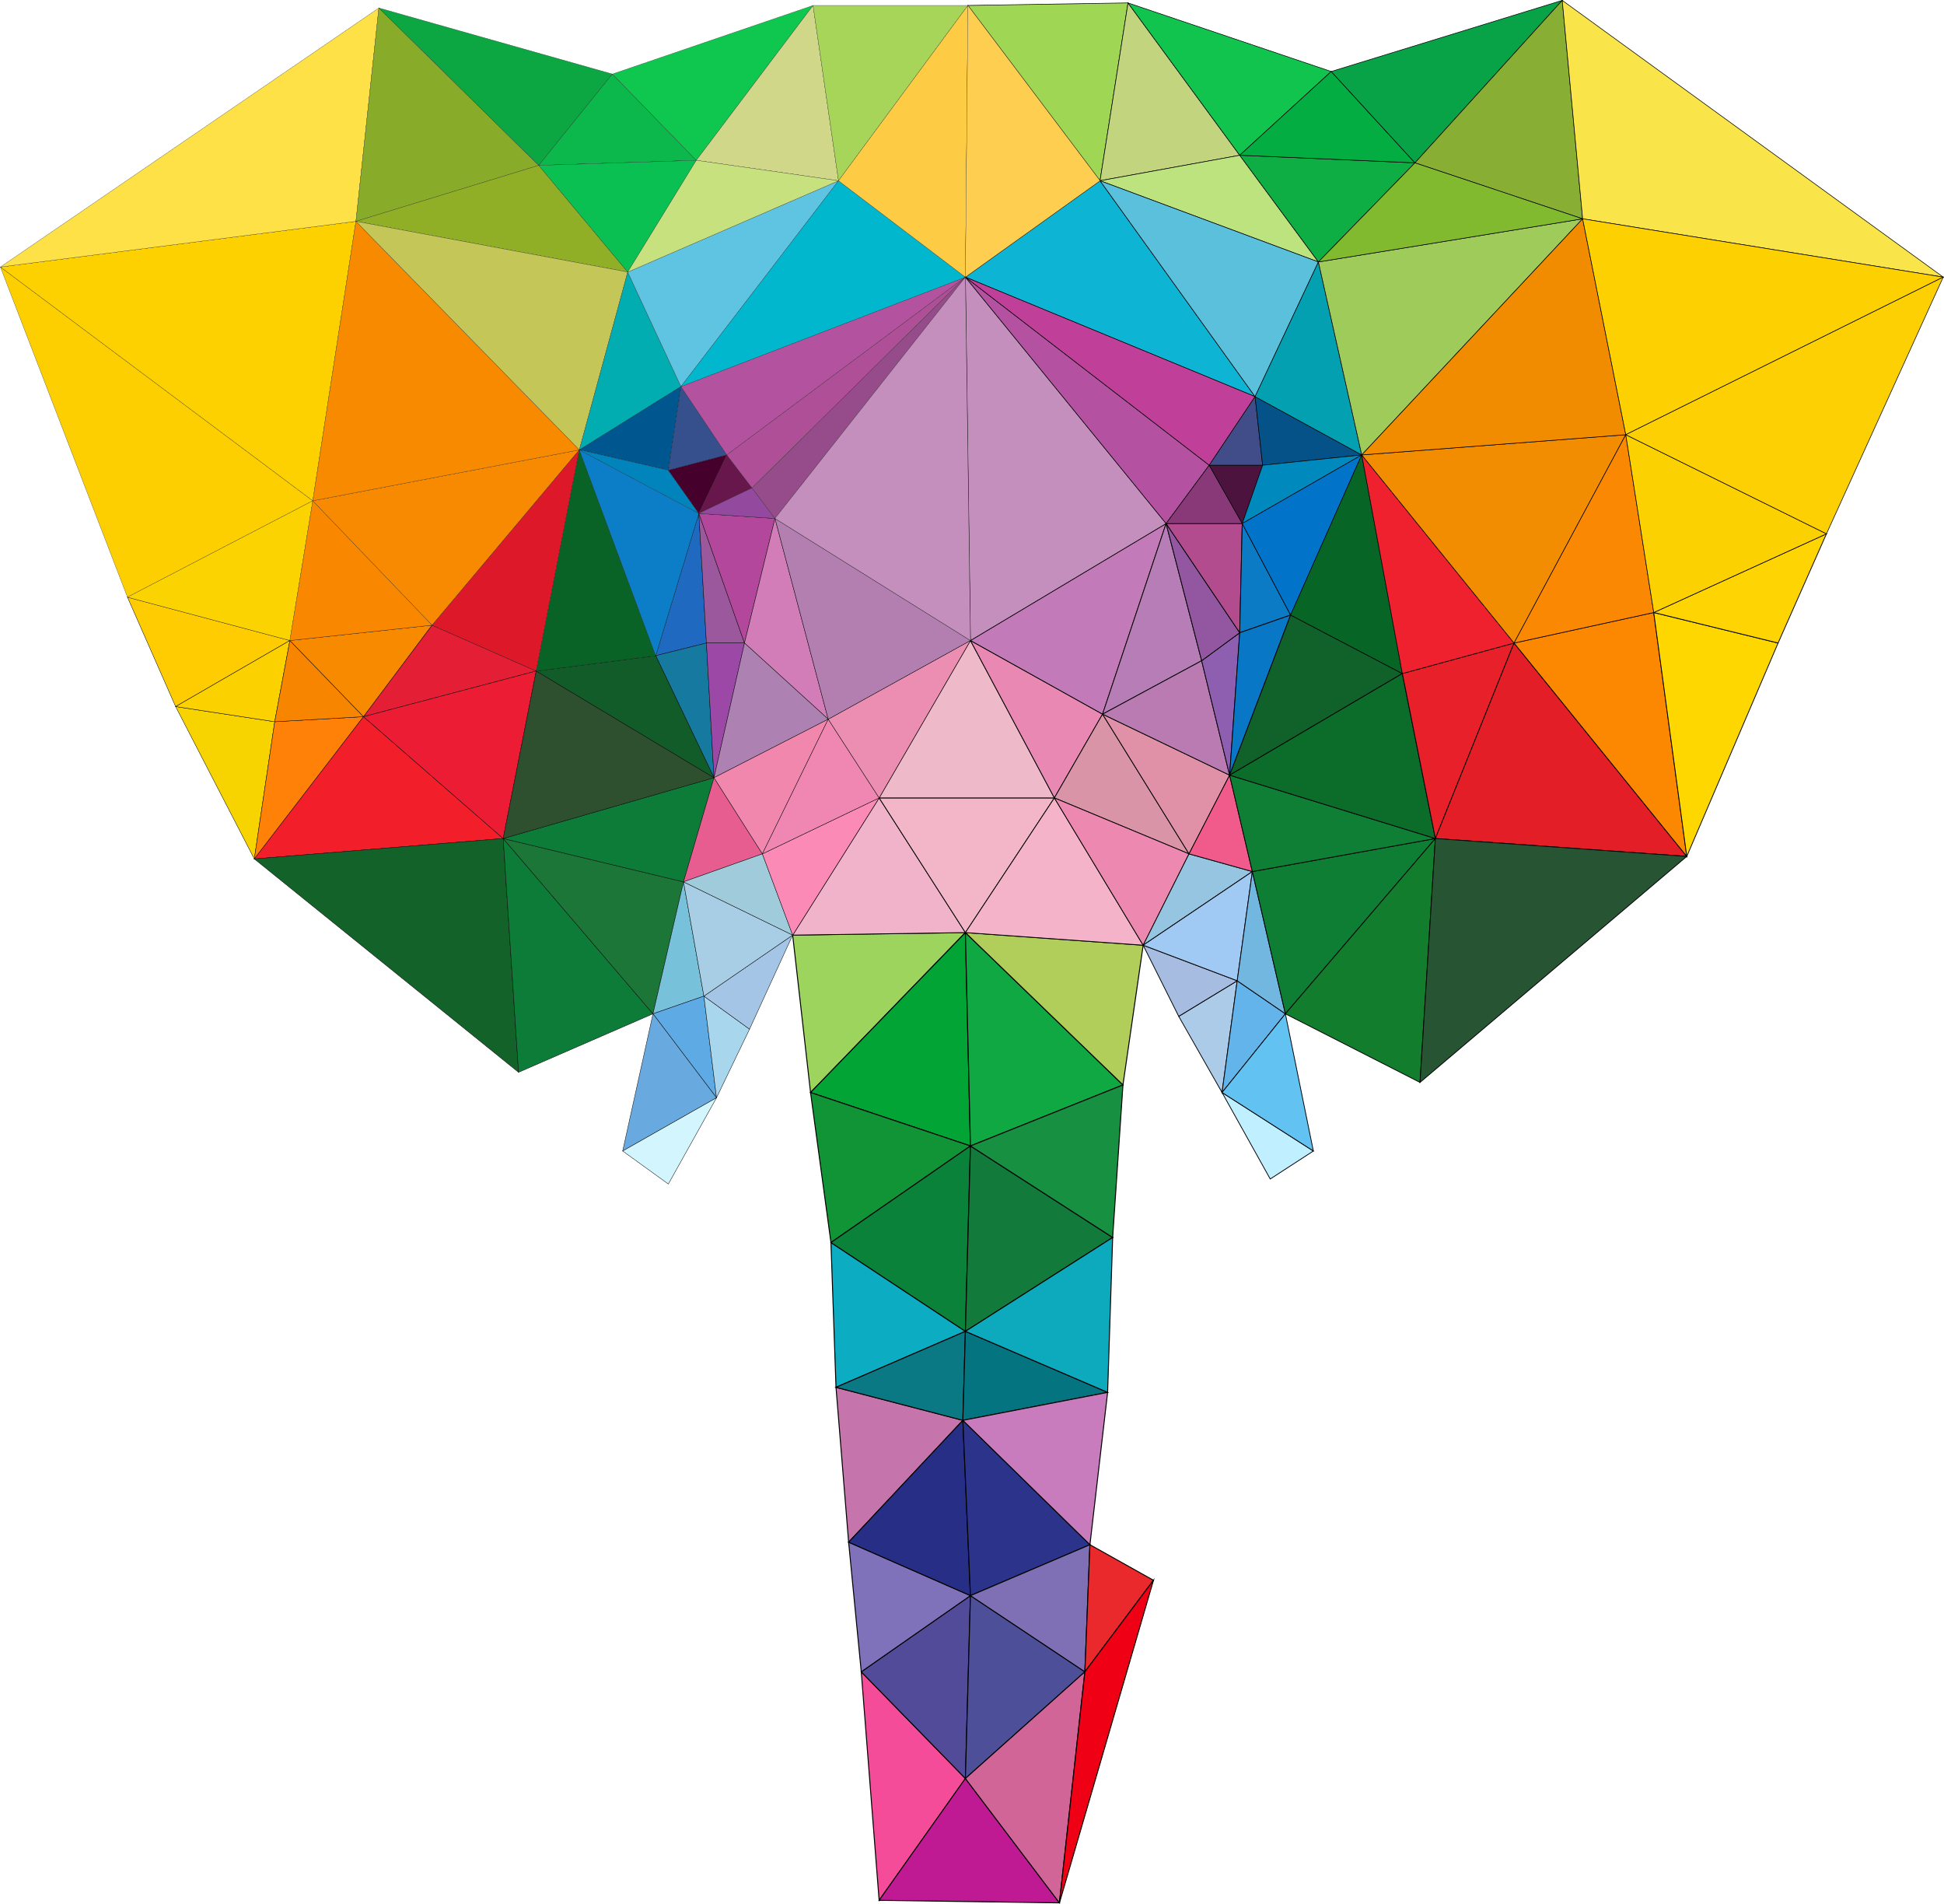 <?xml version="1.0" encoding="utf-8"?>
<!-- Generator: Adobe Illustrator 24.1.0, SVG Export Plug-In . SVG Version: 6.00 Build 0)  -->
<svg version="1.1" baseProfile="tiny" id="图层_1"
	 xmlns="http://www.w3.org/2000/svg" xmlns:xlink="http://www.w3.org/1999/xlink" x="0px" y="0px" viewBox="0 0 1000.6 979.6"
	 xml:space="preserve">
<g>
	<g>
		<polygon fill="#C574AC" stroke="#000000" stroke-width="0.5" stroke-miterlimit="10" points="430.3,713.9 436.8,793.6 
			495.6,730.9 		"/>
		<polygon fill="#9DD45D" stroke="#000000" stroke-width="0.5" stroke-miterlimit="10" points="408,481.2 417.2,562.2 496.9,479.9 
					"/>
		<polygon fill="#0CACC2" stroke="#000000" stroke-width="0.5" stroke-miterlimit="10" points="427.7,639.4 430.3,713.9 
			496.9,685.1 		"/>
		<polygon fill="#0A7984" stroke="#000000" stroke-width="0.5" stroke-miterlimit="10" points="430.3,713.9 495.6,730.9 
			496.9,685.1 		"/>
		<polygon fill="#F44C99" stroke="#000000" stroke-width="0.5" stroke-miterlimit="10" points="443.3,860.3 452.5,977.9 
			496.9,915.2 		"/>
		<polygon fill="#02A435" stroke="#000000" stroke-width="0.5" stroke-miterlimit="10" points="496.9,479.9 417.2,562.2 
			499.5,589.7 		"/>
		<polygon fill="#119436" stroke="#000000" stroke-width="0.5" stroke-miterlimit="10" points="417.2,562.2 427.7,639.4 
			499.5,589.7 		"/>
		<polygon fill="#0A823A" stroke="#000000" stroke-width="0.5" stroke-miterlimit="10" points="427.7,639.4 496.9,685.1 
			499.5,589.7 		"/>
		<polygon fill="#524B99" stroke="#000000" stroke-width="0.5" stroke-miterlimit="10" points="443.3,860.3 496.9,915.2 
			499.5,821.1 		"/>
		<polygon fill="#7F72BA" stroke="#000000" stroke-width="0.5" stroke-miterlimit="10" points="436.8,793.6 443.3,860.3 
			499.5,821.1 		"/>
		<polygon fill="#272E86" stroke="#000000" stroke-width="0.5" stroke-miterlimit="10" points="495.6,730.9 436.8,793.6 
			499.5,821.1 		"/>
		<polygon fill="#BF1A93" stroke="#000000" stroke-width="0.5" stroke-miterlimit="10" points="496.9,915.2 452.5,977.9 
			545.3,979.2 		"/>
		<polygon fill="#4D4F99" stroke="#000000" stroke-width="0.5" stroke-miterlimit="10" points="499.5,821.1 496.9,915.2 
			558.4,860.3 		"/>
		<polygon fill="#D16597" stroke="#000000" stroke-width="0.5" stroke-miterlimit="10" points="496.9,915.2 545.3,979.2 
			558.4,860.3 		"/>
		<polygon fill="#2C338B" stroke="#000000" stroke-width="0.5" stroke-miterlimit="10" points="495.6,730.9 499.5,821.1 561,794.9 
					"/>
		<polygon fill="#7F70B5" stroke="#000000" stroke-width="0.5" stroke-miterlimit="10" points="499.5,821.1 558.4,860.3 561,794.9 
					"/>
		<polygon fill="#047480" stroke="#000000" stroke-width="0.5" stroke-miterlimit="10" points="496.9,685.1 495.6,730.9 
			570.1,716.5 		"/>
		<polygon fill="#C87CBD" stroke="#000000" stroke-width="0.5" stroke-miterlimit="10" points="495.6,730.9 561,794.9 570.1,716.5 
					"/>
		<polygon fill="#127A3B" stroke="#000000" stroke-width="0.5" stroke-miterlimit="10" points="499.5,589.7 496.9,685.1 
			572.7,636.8 		"/>
		<polygon fill="#0DAABD" stroke="#000000" stroke-width="0.5" stroke-miterlimit="10" points="496.9,685.1 570.1,716.5 
			572.7,636.8 		"/>
		<polygon fill="#10A843" stroke="#000000" stroke-width="0.5" stroke-miterlimit="10" points="496.9,479.9 499.5,589.7 578,558.3 
					"/>
		<polygon fill="#179041" stroke="#000000" stroke-width="0.5" stroke-miterlimit="10" points="499.5,589.7 572.7,636.8 578,558.3 
					"/>
		<polygon fill="#B1CE5A" stroke="#000000" stroke-width="0.5" stroke-miterlimit="10" points="496.9,479.9 578,558.3 588.4,486.4 
					"/>
		<polygon fill="#EA292C" stroke="#000000" stroke-width="0.5" stroke-miterlimit="10" points="561,794.9 558.4,860.3 593.7,813.2 
					"/>
		<polygon fill="#EF0015" stroke="#000000" stroke-width="0.5" stroke-miterlimit="10" points="558.4,860.3 545.3,979.2 
			593.7,813.2 		"/>
	</g>
	<g>
		<polygon fill="#F1B3CA" stroke="#000000" stroke-width="0.4" stroke-miterlimit="10" points="452.5,410.6 408,481.2 496.9,479.9 
					"/>
		<polygon fill="#F3B6C8" stroke="#000000" stroke-width="0.4" stroke-miterlimit="10" points="452.5,410.6 496.9,479.9 
			542.7,410.6 		"/>
		<polygon fill="#EEB9C9" stroke="#000000" stroke-width="0.4" stroke-miterlimit="10" points="499.5,329.6 452.5,410.6 
			542.7,410.6 		"/>
		<polygon fill="#E988B3" stroke="#000000" stroke-width="0.4" stroke-miterlimit="10" points="499.5,329.6 542.7,410.6 
			567.5,367.5 		"/>
		<polygon fill="#F4B3C9" stroke="#000000" stroke-width="0.4" stroke-miterlimit="10" points="542.7,410.6 496.9,479.9 
			588.4,486.4 		"/>
		<polygon fill="#C27AB9" stroke="#000000" stroke-width="0.4" stroke-miterlimit="10" points="499.5,329.6 567.5,367.5 
			600.2,269.4 		"/>
		<polygon fill="#D994A7" stroke="#000000" stroke-width="0.4" stroke-miterlimit="10" points="567.5,367.5 542.7,410.6 612,439.4 
					"/>
		<polygon fill="#ED88B0" stroke="#000000" stroke-width="0.4" stroke-miterlimit="10" points="542.7,410.6 588.4,486.4 612,439.4 
					"/>
		<polygon fill="#B77DB7" stroke="#000000" stroke-width="0.4" stroke-miterlimit="10" points="600.2,269.4 567.5,367.5 618.5,340 
					"/>
		<polygon fill="#E091A7" stroke="#000000" stroke-width="0.4" stroke-miterlimit="10" points="567.5,367.5 612,439.4 632.9,398.9 
					"/>
		<polygon fill="#BA7BB2" stroke="#000000" stroke-width="0.4" stroke-miterlimit="10" points="618.5,340 567.5,367.5 632.9,398.9 
					"/>
		<polygon fill="#ACCBE8" stroke="#000000" stroke-width="0.4" stroke-miterlimit="10" points="606.7,523 629,562.2 636.8,504.7 		
			"/>
		<polygon fill="#A6BCE1" stroke="#000000" stroke-width="0.4" stroke-miterlimit="10" points="588.4,486.4 606.7,523 636.8,504.7 
					"/>
		<polygon fill="#8E5FB0" stroke="#000000" stroke-width="0.4" stroke-miterlimit="10" points="618.5,340 632.9,398.9 638.1,325.6 
					"/>
		<polygon fill="#9357A1" stroke="#000000" stroke-width="0.4" stroke-miterlimit="10" points="600.2,269.4 618.5,340 638.1,325.6 
					"/>
		<polygon fill="#B24C8E" stroke="#000000" stroke-width="0.4" stroke-miterlimit="10" points="600.2,269.4 638.1,325.6 
			639.4,269.4 		"/>
		<polygon fill="#96C5E1" stroke="#000000" stroke-width="0.4" stroke-miterlimit="10" points="612,439.4 588.4,486.4 644.6,448.5 
					"/>
		<polygon fill="#A0CAF4" stroke="#000000" stroke-width="0.4" stroke-miterlimit="10" points="588.4,486.4 636.8,504.7 
			644.6,448.5 		"/>
		<polygon fill="#F15B8B" stroke="#000000" stroke-width="0.4" stroke-miterlimit="10" points="632.9,398.9 612,439.4 644.6,448.5 
					"/>
		<polygon fill="#63B4EB" stroke="#000000" stroke-width="0.4" stroke-miterlimit="10" points="636.8,504.7 629,562.2 661.6,521.7 
					"/>
		<polygon fill="#72B7E0" stroke="#000000" stroke-width="0.4" stroke-miterlimit="10" points="644.6,448.5 636.8,504.7 
			661.6,521.7 		"/>
		<polygon fill="#0B7BC5" stroke="#000000" stroke-width="0.4" stroke-miterlimit="10" points="639.4,269.4 638.1,325.6 
			664.3,316.5 		"/>
		<polygon fill="#0877C6" stroke="#000000" stroke-width="0.4" stroke-miterlimit="10" points="638.1,325.6 632.9,398.9 
			664.3,316.5 		"/>
		<polygon fill="#C0EFFF" stroke="#000000" stroke-width="0.4" stroke-miterlimit="10" points="629,562.2 653.8,606.7 676,592.3 		
			"/>
		<polygon fill="#62C2F2" stroke="#000000" stroke-width="0.4" stroke-miterlimit="10" points="661.6,521.7 629,562.2 676,592.3 		
			"/>
		<polygon fill="#11622A" stroke="#000000" stroke-width="0.4" stroke-miterlimit="10" points="664.3,316.5 632.9,398.9 
			721.8,346.6 		"/>
		<polygon fill="#0E7E34" stroke="#000000" stroke-width="0.4" stroke-miterlimit="10" points="644.6,448.5 661.6,521.7 
			738.8,431.5 		"/>
		<polygon fill="#127D2D" stroke="#000000" stroke-width="0.4" stroke-miterlimit="10" points="661.6,521.7 730.9,557 738.8,431.5 
					"/>
		<polygon fill="#0F7F35" stroke="#000000" stroke-width="0.4" stroke-miterlimit="10" points="632.9,398.9 644.6,448.5 
			738.8,431.5 		"/>
		<polygon fill="#0C6D2A" stroke="#000000" stroke-width="0.4" stroke-miterlimit="10" points="721.8,346.6 632.9,398.9 
			738.8,431.5 		"/>
		<polygon fill="#E8202A" stroke="#000000" stroke-width="0.4" stroke-miterlimit="10" points="721.8,346.6 738.8,431.5 
			779.3,330.9 		"/>
		<polygon fill="#E31E27" stroke="#000000" stroke-width="0.4" stroke-miterlimit="10" points="779.3,330.9 738.8,431.5 
			868.2,440.7 		"/>
		<polygon fill="#FC8801" stroke="#000000" stroke-width="0.4" stroke-miterlimit="10" points="851.2,315.2 779.3,330.9 
			868.2,440.7 		"/>
		<polygon fill="#275433" stroke="#000000" stroke-width="0.4" stroke-miterlimit="10" points="738.8,431.5 730.9,557 868.2,440.7 
					"/>
		<polygon fill="#FED700" stroke="#000000" stroke-width="0.4" stroke-miterlimit="10" points="851.2,315.2 868.2,440.7 
			915.2,330.9 		"/>
		<polygon fill="#FED403" stroke="#000000" stroke-width="0.4" stroke-miterlimit="10" points="851.2,315.2 915.2,330.9 
			940.1,274.7 		"/>
	</g>
	<g>
		<polygon fill="#9FD654" stroke="#000000" stroke-width="0.3" stroke-miterlimit="10" points="498.2,2.8 566.2,93 580.6,1.5 		"/>
		<polygon fill="#C48FBD" stroke="#000000" stroke-width="0.3" stroke-miterlimit="10" points="496.9,142.6 499.5,329.6 
			600.2,269.4 		"/>
		<polygon fill="#B451A1" stroke="#000000" stroke-width="0.3" stroke-miterlimit="10" points="496.9,142.6 600.2,269.4 
			622.4,239.4 		"/>
		<polygon fill="#C2D47E" stroke="#000000" stroke-width="0.3" stroke-miterlimit="10" points="580.6,1.5 566.2,93 638.1,79.9 		"/>
		<polygon fill="#893978" stroke="#000000" stroke-width="0.3" stroke-miterlimit="10" points="622.4,239.4 600.2,269.4 
			639.4,269.4 		"/>
		<polygon fill="#0DB4D4" stroke="#000000" stroke-width="0.3" stroke-miterlimit="10" points="566.2,93 496.9,142.6 646,204.1 		
			"/>
		<polygon fill="#C03F99" stroke="#000000" stroke-width="0.3" stroke-miterlimit="10" points="496.9,142.6 622.4,239.4 646,204.1 
					"/>
		<polygon fill="#4C133E" stroke="#000000" stroke-width="0.3" stroke-miterlimit="10" points="622.4,239.4 639.4,269.4 
			649.9,239.4 		"/>
		<polygon fill="#414D89" stroke="#000000" stroke-width="0.3" stroke-miterlimit="10" points="646,204.1 622.4,239.4 649.9,239.4 
					"/>
		<polygon fill="#BDE37E" stroke="#000000" stroke-width="0.3" stroke-miterlimit="10" points="638.1,79.9 566.2,93 678.6,134.8 		
			"/>
		<polygon fill="#5BC0DC" stroke="#000000" stroke-width="0.3" stroke-miterlimit="10" points="566.2,93 646,204.1 678.6,134.8 		
			"/>
		<polygon fill="#11C44E" stroke="#000000" stroke-width="0.3" stroke-miterlimit="10" points="580.6,1.5 638.1,79.9 685.2,36.8 		
			"/>
		<polygon fill="#055288" stroke="#000000" stroke-width="0.3" stroke-miterlimit="10" points="646,204.1 649.9,239.4 700.9,234.1 
					"/>
		<polygon fill="#03A0B1" stroke="#000000" stroke-width="0.3" stroke-miterlimit="10" points="678.6,134.8 646,204.1 700.9,234.1 
					"/>
		<polygon fill="#0089BD" stroke="#000000" stroke-width="0.3" stroke-miterlimit="10" points="649.9,239.4 639.4,269.4 
			700.9,234.1 		"/>
		<polygon fill="#0173C9" stroke="#000000" stroke-width="0.3" stroke-miterlimit="10" points="639.4,269.4 664.3,316.5 
			700.9,234.1 		"/>
		<polygon fill="#076626" stroke="#000000" stroke-width="0.3" stroke-miterlimit="10" points="700.9,234.1 664.3,316.5 
			721.8,346.6 		"/>
		<polygon fill="#0EAE44" stroke="#000000" stroke-width="0.3" stroke-miterlimit="10" points="638.1,79.9 678.6,134.8 728.3,83.8 
					"/>
		<polygon fill="#03AD42" stroke="#000000" stroke-width="0.3" stroke-miterlimit="10" points="685.2,36.8 638.1,79.9 728.3,83.8 		
			"/>
		<polygon fill="#EF212E" stroke="#000000" stroke-width="0.3" stroke-miterlimit="10" points="700.9,234.1 721.8,346.6 
			779.3,330.9 		"/>
		<polygon fill="#08A347" stroke="#000000" stroke-width="0.3" stroke-miterlimit="10" points="685.2,36.8 728.3,83.8 804.1,0.2 		
			"/>
		<polygon fill="#88AE34" stroke="#000000" stroke-width="0.3" stroke-miterlimit="10" points="804.1,0.2 728.3,83.8 814.6,112.6 		
			"/>
		<polygon fill="#9FCB5A" stroke="#000000" stroke-width="0.3" stroke-miterlimit="10" points="678.6,134.8 700.9,234.1 
			814.6,112.6 		"/>
		<polygon fill="#81BA2F" stroke="#000000" stroke-width="0.3" stroke-miterlimit="10" points="728.3,83.8 678.6,134.8 814.6,112.6 
					"/>
		<polygon fill="#F28D01" stroke="#000000" stroke-width="0.3" stroke-miterlimit="10" points="700.9,234.1 779.3,330.9 
			836.8,223.7 		"/>
		<polygon fill="#F18C00" stroke="#000000" stroke-width="0.3" stroke-miterlimit="10" points="814.6,112.6 700.9,234.1 
			836.8,223.7 		"/>
		<polygon fill="#FA8803" stroke="#000000" stroke-width="0.3" stroke-miterlimit="10" points="836.8,223.7 779.3,330.9 
			851.2,315.2 		"/>
		<polygon fill="#FBD101" stroke="#000000" stroke-width="0.3" stroke-miterlimit="10" points="836.8,223.7 851.2,315.2 
			940.1,274.7 		"/>
		<polygon fill="#F9E449" stroke="#000000" stroke-width="0.3" stroke-miterlimit="10" points="804.1,0.2 814.6,112.6 1000.2,142.6 
					"/>
		<polygon fill="#FDD001" stroke="#000000" stroke-width="0.3" stroke-miterlimit="10" points="814.6,112.6 836.8,223.7 
			1000.2,142.6 		"/>
		<polygon fill="#FDD003" stroke="#000000" stroke-width="0.3" stroke-miterlimit="10" points="836.8,223.7 940.1,274.7 
			1000.2,142.6 		"/>
	</g>
	<g>
		<polygon fill="#F7D400" stroke="#000000" stroke-width="0.2" stroke-miterlimit="10" points="90.4,363.6 130.9,442 141.4,371.4 		
			"/>
		<polygon fill="#FFCC01" stroke="#000000" stroke-width="0.2" stroke-miterlimit="10" points="65.6,307.3 90.4,363.6 149.2,329.6 
					"/>
		<polygon fill="#FBD100" stroke="#000000" stroke-width="0.2" stroke-miterlimit="10" points="90.4,363.6 141.4,371.4 149.2,329.6 
					"/>
		<polygon fill="#FF8107" stroke="#000000" stroke-width="0.2" stroke-miterlimit="10" points="141.4,371.4 130.9,442 187.1,368.8 
					"/>
		<polygon fill="#F78500" stroke="#000000" stroke-width="0.2" stroke-miterlimit="10" points="149.2,329.6 141.4,371.4 
			187.1,368.8 		"/>
		<polygon fill="#F88A00" stroke="#000000" stroke-width="0.2" stroke-miterlimit="10" points="149.2,329.6 187.1,368.8 
			222.4,321.7 		"/>
		<polygon fill="#F21E2A" stroke="#000000" stroke-width="0.2" stroke-miterlimit="10" points="187.1,368.8 130.9,442 259,431.5 		
			"/>
		<polygon fill="#136229" stroke="#000000" stroke-width="0.2" stroke-miterlimit="10" points="259,431.5 130.9,442 266.9,551.8 		
			"/>
		<polygon fill="#E41E35" stroke="#000000" stroke-width="0.2" stroke-miterlimit="10" points="222.4,321.7 187.1,368.8 276,345.3 
					"/>
		<polygon fill="#EC1C34" stroke="#000000" stroke-width="0.2" stroke-miterlimit="10" points="187.1,368.8 259,431.5 276,345.3 		
			"/>
		<polygon fill="#0D7C38" stroke="#000000" stroke-width="0.2" stroke-miterlimit="10" points="259,431.5 266.9,551.8 336.1,521.7 
					"/>
		<polygon fill="#1C7638" stroke="#000000" stroke-width="0.2" stroke-miterlimit="10" points="259,431.5 336.1,521.7 351.8,453.8 
					"/>
		<polygon fill="#77C1DA" stroke="#000000" stroke-width="0.2" stroke-miterlimit="10" points="351.8,453.8 336.1,521.7 
			362.3,512.6 		"/>
		<polygon fill="#1F69C0" stroke="#000000" stroke-width="0.2" stroke-miterlimit="10" points="359.7,264.2 337.5,337.4 
			363.6,330.9 		"/>
		<polygon fill="#1679A0" stroke="#000000" stroke-width="0.2" stroke-miterlimit="10" points="363.6,330.9 337.5,337.4 
			367.5,400.2 		"/>
		<polygon fill="#0D7C38" stroke="#000000" stroke-width="0.2" stroke-miterlimit="10" points="259,431.5 351.8,453.8 367.5,400.2 
					"/>
		<polygon fill="#2E502F" stroke="#000000" stroke-width="0.2" stroke-miterlimit="10" points="276,345.3 259,431.5 367.5,400.2 		
			"/>
		<polygon fill="#125C29" stroke="#000000" stroke-width="0.2" stroke-miterlimit="10" points="337.5,337.4 276,345.3 367.5,400.2 
					"/>
		<polygon fill="#5EAAE4" stroke="#000000" stroke-width="0.2" stroke-miterlimit="10" points="362.3,512.6 336.1,521.7 
			368.8,564.9 		"/>
		<polygon fill="#68A9DF" stroke="#000000" stroke-width="0.2" stroke-miterlimit="10" points="336.1,521.7 320.5,592.3 
			368.8,564.9 		"/>
		<polygon fill="#D3F5FE" stroke="#000000" stroke-width="0.2" stroke-miterlimit="10" points="320.5,592.3 344,609.3 368.8,564.9 
					"/>
		<polygon fill="#9B589D" stroke="#000000" stroke-width="0.2" stroke-miterlimit="10" points="359.7,264.2 363.6,330.9 
			383.2,330.9 		"/>
		<polygon fill="#9C48A6" stroke="#000000" stroke-width="0.2" stroke-miterlimit="10" points="363.6,330.9 367.5,400.2 
			383.2,330.9 		"/>
		<polygon fill="#A8D6ED" stroke="#000000" stroke-width="0.2" stroke-miterlimit="10" points="362.3,512.6 368.8,564.9 
			385.8,529.6 		"/>
		<polygon fill="#E75D90" stroke="#000000" stroke-width="0.2" stroke-miterlimit="10" points="367.5,400.2 351.8,453.8 
			392.4,439.4 		"/>
		<polygon fill="#B3479C" stroke="#000000" stroke-width="0.2" stroke-miterlimit="10" points="359.7,264.2 383.2,330.9 
			398.9,266.8 		"/>
		<polygon fill="#A4C5E6" stroke="#000000" stroke-width="0.2" stroke-miterlimit="10" points="362.3,512.6 385.8,529.6 408,481.2 
					"/>
		<polygon fill="#A8CEE5" stroke="#000000" stroke-width="0.2" stroke-miterlimit="10" points="351.8,453.8 362.3,512.6 408,481.2 
					"/>
		<polygon fill="#A0CBDB" stroke="#000000" stroke-width="0.2" stroke-miterlimit="10" points="392.4,439.4 351.8,453.8 408,481.2 
					"/>
		<polygon fill="#D27DB8" stroke="#000000" stroke-width="0.2" stroke-miterlimit="10" points="398.9,266.8 383.2,330.9 
			426.3,370.1 		"/>
		<polygon fill="#AD81B2" stroke="#000000" stroke-width="0.2" stroke-miterlimit="10" points="383.2,330.9 367.5,400.2 
			426.3,370.1 		"/>
		<polygon fill="#F187AD" stroke="#000000" stroke-width="0.2" stroke-miterlimit="10" points="367.5,400.2 392.4,439.4 
			426.3,370.1 		"/>
		<polygon fill="#FB8AB6" stroke="#000000" stroke-width="0.2" stroke-miterlimit="10" points="392.4,439.4 408,481.2 452.5,410.6 
					"/>
		<polygon fill="#F087B2" stroke="#000000" stroke-width="0.2" stroke-miterlimit="10" points="426.3,370.1 392.4,439.4 
			452.5,410.6 		"/>
		<polygon fill="#EC8EB2" stroke="#000000" stroke-width="0.2" stroke-miterlimit="10" points="426.3,370.1 452.5,410.6 
			499.5,329.6 		"/>
		<polygon fill="#B37FB0" stroke="#000000" stroke-width="0.2" stroke-miterlimit="10" points="398.9,266.8 426.3,370.1 
			499.5,329.6 		"/>
	</g>
	<g>
		<polygon fill="#FDCF00" stroke="#000000" stroke-width="0.1" stroke-miterlimit="10" points="0.2,137.4 65.6,307.3 161,257.7 		
			"/>
		<polygon fill="#FBD301" stroke="#000000" stroke-width="0.1" stroke-miterlimit="10" points="65.6,307.3 149.2,329.6 161,257.7 		
			"/>
		<polygon fill="#FDD100" stroke="#000000" stroke-width="0.1" stroke-miterlimit="10" points="0.2,137.4 161,257.7 183.2,113.9 		
			"/>
		<polygon fill="#FEE147" stroke="#000000" stroke-width="0.1" stroke-miterlimit="10" points="0.2,137.4 183.2,113.9 195,4.1 		"/>
		<polygon fill="#F98700" stroke="#000000" stroke-width="0.1" stroke-miterlimit="10" points="161,257.7 149.2,329.6 222.4,321.7 
					"/>
		<polygon fill="#88AB29" stroke="#000000" stroke-width="0.1" stroke-miterlimit="10" points="195,4.1 183.2,113.9 277.3,85.1 		
			"/>
		<polygon fill="#F88A01" stroke="#000000" stroke-width="0.1" stroke-miterlimit="10" points="161,257.7 222.4,321.7 298.2,231.5 
					"/>
		<polygon fill="#F88A00" stroke="#000000" stroke-width="0.1" stroke-miterlimit="10" points="183.2,113.9 161,257.7 298.2,231.5 
					"/>
		<polygon fill="#DD1829" stroke="#000000" stroke-width="0.1" stroke-miterlimit="10" points="222.4,321.7 276,345.3 298.2,231.5 
					"/>
		<polygon fill="#0CA742" stroke="#000000" stroke-width="0.1" stroke-miterlimit="10" points="195,4.1 277.3,85.1 315.2,38.1 		"/>
		<polygon fill="#90AF26" stroke="#000000" stroke-width="0.1" stroke-miterlimit="10" points="277.3,85.1 183.2,113.9 323.1,140 		
			"/>
		<polygon fill="#C4C658" stroke="#000000" stroke-width="0.1" stroke-miterlimit="10" points="183.2,113.9 298.2,231.5 323.1,140 
					"/>
		<polygon fill="#096326" stroke="#000000" stroke-width="0.1" stroke-miterlimit="10" points="298.2,231.5 276,345.3 337.5,337.4 
					"/>
		<polygon fill="#01ADB1" stroke="#000000" stroke-width="0.1" stroke-miterlimit="10" points="323.1,140 298.2,231.5 350.5,198.9 
					"/>
		<polygon fill="#00568F" stroke="#000000" stroke-width="0.1" stroke-miterlimit="10" points="298.2,231.5 344,242 350.5,198.9 		
			"/>
		<polygon fill="#0CB84C" stroke="#000000" stroke-width="0.1" stroke-miterlimit="10" points="315.2,38.1 277.3,85.1 358.4,82.5 		
			"/>
		<polygon fill="#0AC052" stroke="#000000" stroke-width="0.1" stroke-miterlimit="10" points="277.3,85.1 323.1,140 358.4,82.5 		
			"/>
		<polygon fill="#0C7EC7" stroke="#000000" stroke-width="0.1" stroke-miterlimit="10" points="298.2,231.5 337.5,337.4 
			359.7,264.2 		"/>
		<polygon fill="#0184BC" stroke="#000000" stroke-width="0.1" stroke-miterlimit="10" points="344,242 298.2,231.5 359.7,264.2 		
			"/>
		<polygon fill="#36508D" stroke="#000000" stroke-width="0.1" stroke-miterlimit="10" points="350.5,198.9 344,242 374.1,234.1 		
			"/>
		<polygon fill="#45002B" stroke="#000000" stroke-width="0.1" stroke-miterlimit="10" points="344,242 359.7,264.2 374.1,234.1 		
			"/>
		<polygon fill="#67174C" stroke="#000000" stroke-width="0.1" stroke-miterlimit="10" points="374.1,234.1 359.7,264.2 
			387.1,251.1 		"/>
		<polygon fill="#93499E" stroke="#000000" stroke-width="0.1" stroke-miterlimit="10" points="387.1,251.1 359.7,264.2 
			398.9,266.8 		"/>
		<polygon fill="#0FC74F" stroke="#000000" stroke-width="0.1" stroke-miterlimit="10" points="315.2,38.1 358.4,82.5 418.5,2.8 		
			"/>
		<polygon fill="#D0D789" stroke="#000000" stroke-width="0.1" stroke-miterlimit="10" points="418.5,2.8 358.4,82.5 431.6,93 		"/>
		<polygon fill="#5FC4E2" stroke="#000000" stroke-width="0.1" stroke-miterlimit="10" points="323.1,140 350.5,198.9 431.6,93 		
			"/>
		<polygon fill="#C7E17E" stroke="#000000" stroke-width="0.1" stroke-miterlimit="10" points="358.4,82.5 323.1,140 431.6,93 		"/>
		<polygon fill="#B3529F" stroke="#000000" stroke-width="0.1" stroke-miterlimit="10" points="350.5,198.9 374.1,234.1 
			496.9,142.6 		"/>
		<polygon fill="#01B7CD" stroke="#000000" stroke-width="0.1" stroke-miterlimit="10" points="431.6,93 350.5,198.9 496.9,142.6 		
			"/>
		<polygon fill="#AF4F97" stroke="#000000" stroke-width="0.1" stroke-miterlimit="10" points="374.1,234.1 387.1,251.1 
			496.9,142.6 		"/>
		<polygon fill="#964C8B" stroke="#000000" stroke-width="0.1" stroke-miterlimit="10" points="387.1,251.1 398.9,266.8 
			496.9,142.6 		"/>
		<polygon fill="#A7D559" stroke="#000000" stroke-width="0.1" stroke-miterlimit="10" points="418.5,2.8 431.6,93 498.2,2.8 		"/>
		<polygon fill="#FDCB44" stroke="#000000" stroke-width="0.1" stroke-miterlimit="10" points="431.6,93 496.9,142.6 498.2,2.8 		
			"/>
		<polygon fill="#C48FBD" stroke="#000000" stroke-width="0.1" stroke-miterlimit="10" points="496.9,142.6 398.9,266.8 
			499.5,329.6 		"/>
		<polygon fill="#FECE50" stroke="#000000" stroke-width="0.1" stroke-miterlimit="10" points="498.2,2.8 496.9,142.6 566.2,93 		
			"/>
	</g>
</g>
</svg>
